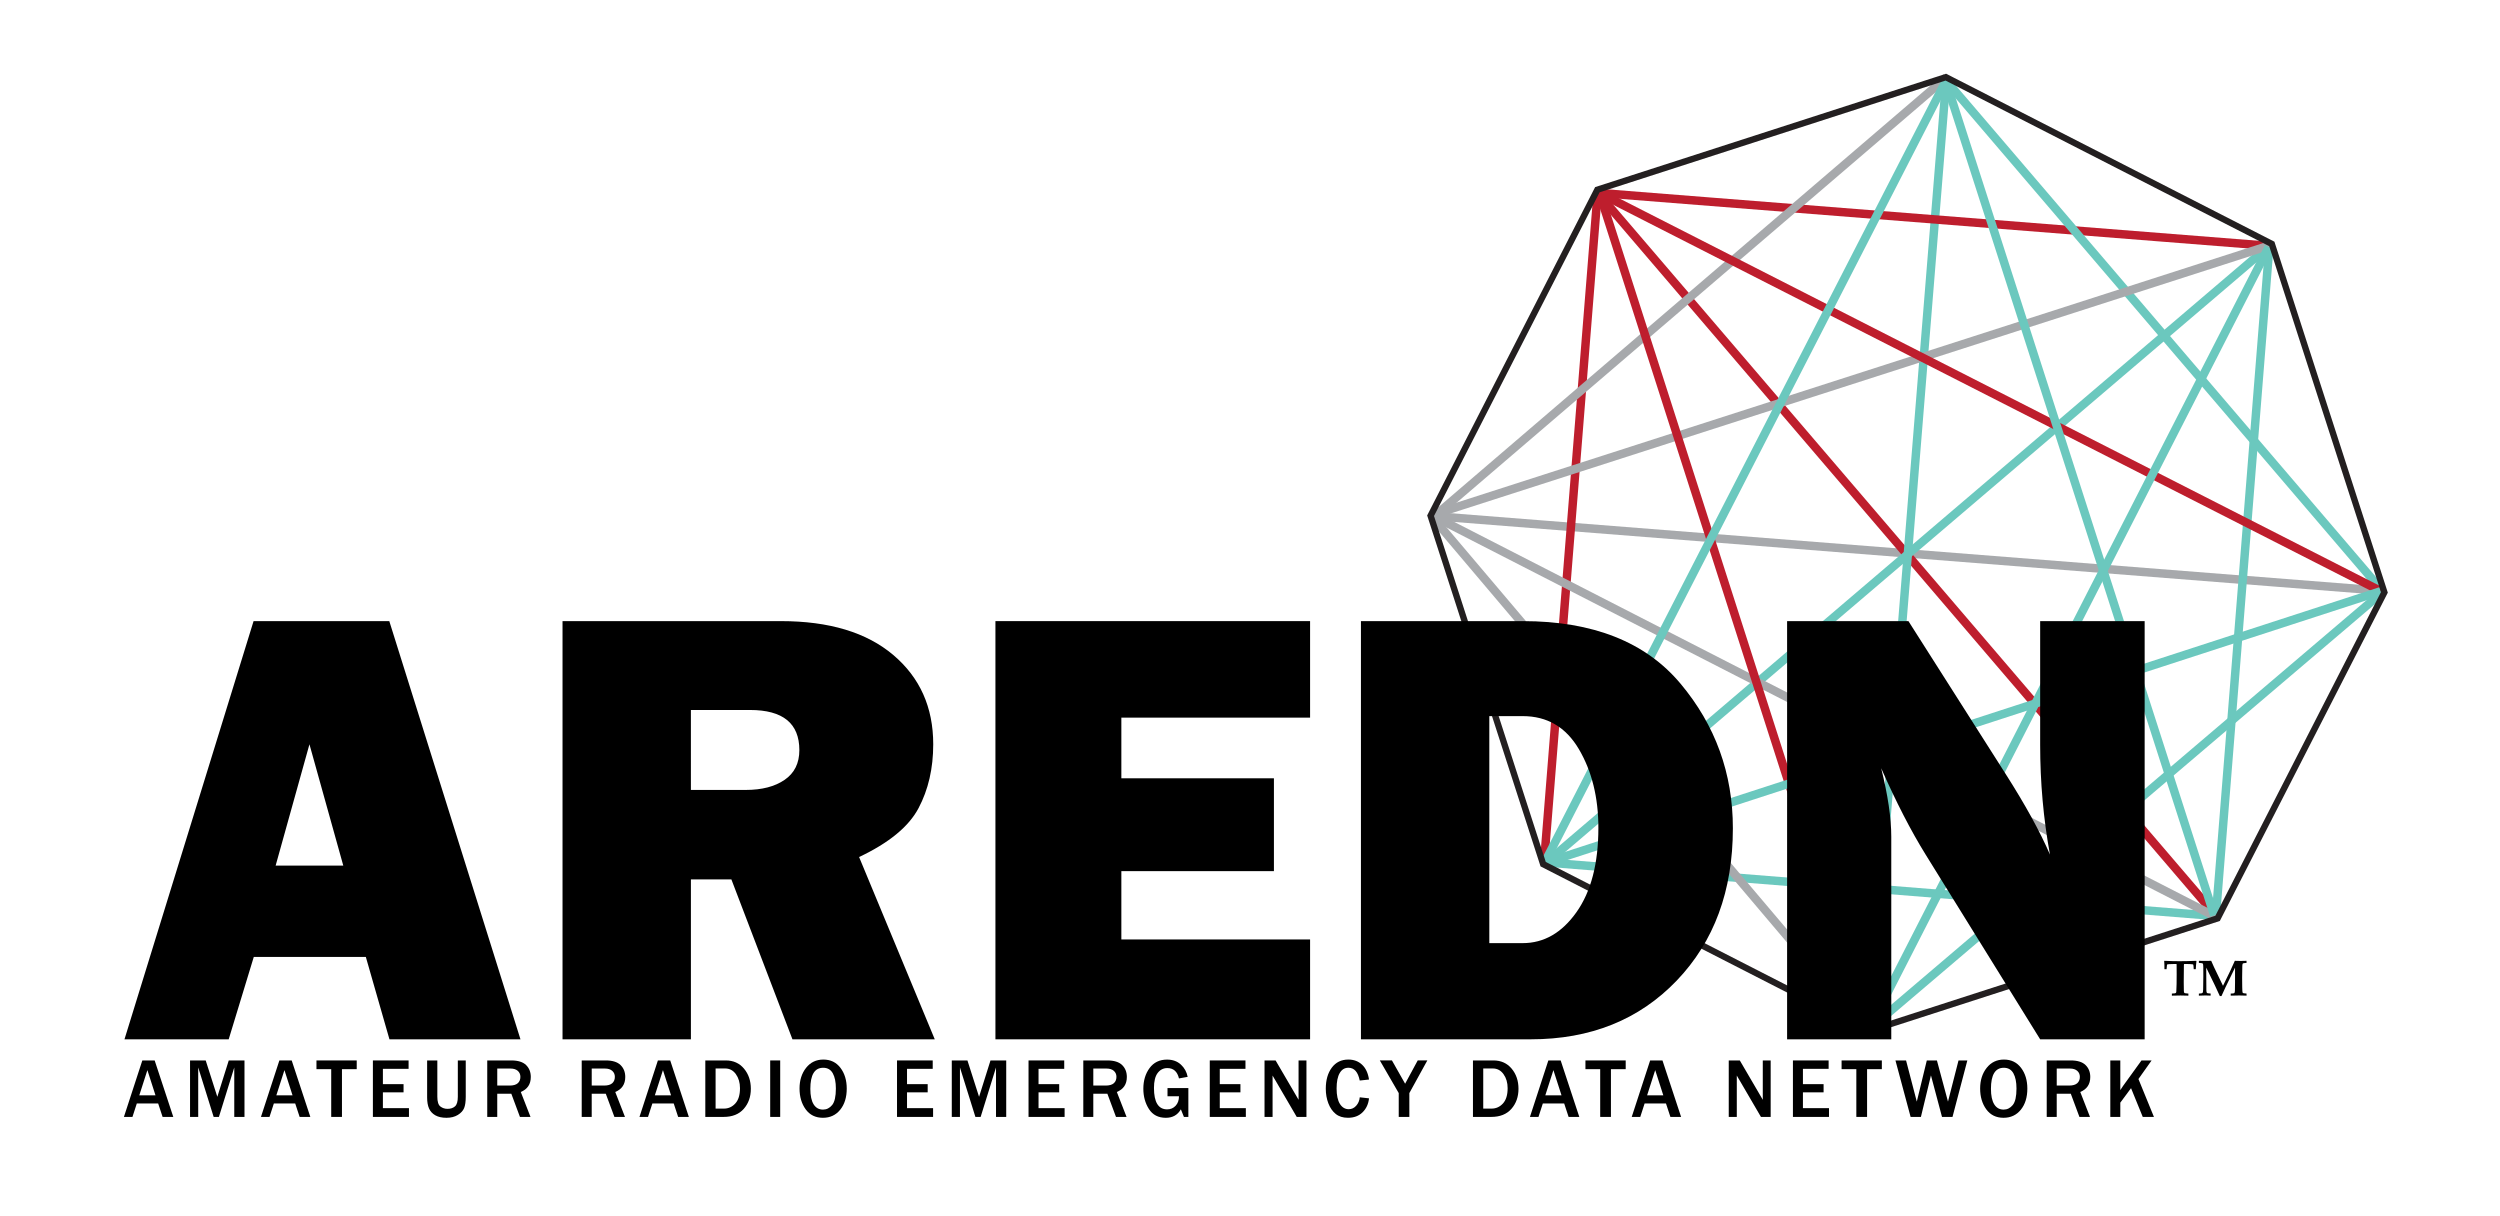 <?xml version="1.0" encoding="utf-8"?>
<!-- Generator: Adobe Illustrator 15.1.0, SVG Export Plug-In . SVG Version: 6.00 Build 0)  -->
<!DOCTYPE svg PUBLIC "-//W3C//DTD SVG 1.1//EN" "http://www.w3.org/Graphics/SVG/1.1/DTD/svg11.dtd">
<svg version="1.1" id="Layer_1" xmlns="http://www.w3.org/2000/svg" xmlns:xlink="http://www.w3.org/1999/xlink" x="0px" y="0px"
	 width="295px" height="143.5px" viewBox="0 0 295 143.5" enable-background="new 0 0 295 143.5" xml:space="preserve">
<g>
	<g>
		<line fill="none" stroke="#A7A9AC" stroke-miterlimit="10" x1="169.089" y1="60.893" x2="280.964" y2="69.705"/>
		<line fill="none" stroke="#BE1E2D" stroke-miterlimit="10" x1="261.464" y1="108.018" x2="188.526" y2="22.768"/>
		<line fill="none" stroke="#6BC8BE" stroke-miterlimit="10" x1="182.401" y1="101.83" x2="267.839" y2="28.955"/>
		<line fill="none" stroke="#6BC8BE" stroke-miterlimit="10" x1="220.581" y1="121.475" x2="229.651" y2="9.455"/>
		<line fill="none" stroke="#BE1E2D" stroke-miterlimit="10" x1="188.526" y1="22.705" x2="182.214" y2="101.58"/>
		<line fill="none" stroke="#6BC8BE" stroke-miterlimit="10" x1="182.401" y1="101.768" x2="261.339" y2="108.08"/>
		<line fill="none" stroke="#6BC8BE" stroke-miterlimit="10" x1="261.479" y1="107.996" x2="267.776" y2="29.143"/>
		<line fill="none" stroke="#BE1E2D" stroke-miterlimit="10" x1="267.839" y1="29.018" x2="188.714" y2="22.768"/>
		<line fill="none" stroke="#A7A9AC" stroke-miterlimit="10" x1="169.276" y1="60.893" x2="229.672" y2="9.142"/>
		<line fill="none" stroke="#6BC8BE" stroke-miterlimit="10" x1="229.589" y1="9.455" x2="281.151" y2="69.768"/>
		<line fill="none" stroke="#6BC8BE" stroke-miterlimit="10" x1="280.964" y1="70.018" x2="220.064" y2="121.855"/>
		<line fill="none" stroke="#A7A9AC" stroke-miterlimit="10" x1="220.203" y1="121.463" x2="168.974" y2="60.971"/>
		<line fill="none" stroke="#A7A9AC" stroke-miterlimit="10" x1="169.026" y1="60.83" x2="261.542" y2="108.229"/>
		<line fill="none" stroke="#A7A9AC" stroke-miterlimit="10" x1="169.46" y1="60.616" x2="267.839" y2="28.955"/>
		<line fill="none" stroke="#BE1E2D" stroke-miterlimit="10" x1="188.776" y1="22.893" x2="220.326" y2="121.223"/>
		<line fill="none" stroke="#BE1E2D" stroke-miterlimit="10" x1="188.589" y1="22.705" x2="280.964" y2="69.768"/>
		<line fill="none" stroke="#6BC8BE" stroke-miterlimit="10" x1="229.671" y1="9.438" x2="182.276" y2="101.768"/>
		<line fill="none" stroke="#6BC8BE" stroke-miterlimit="10" x1="229.597" y1="9.542" x2="261.276" y2="108.018"/>
		<line fill="none" stroke="#6BC8BE" stroke-miterlimit="10" x1="267.714" y1="29.143" x2="220.321" y2="121.826"/>
		<line fill="none" stroke="#6BC8BE" stroke-miterlimit="10" x1="182.276" y1="101.83" x2="280.932" y2="69.763"/>
		<polygon fill="none" stroke="#231F20" stroke-width="0.75" stroke-miterlimit="10" points="261.677,108.366 220.56,121.65 
			182.093,101.971 168.809,60.854 188.489,22.387 229.606,9.103 268.073,28.783 281.358,69.9 		"/>
	</g>
	<g>
		<path d="M20.448,131.797h-1.262l-0.523-1.587h-2.519l-0.514,1.587h-1.008l2.174-6.665h1.454L20.448,131.797z M18.347,129.248
			l-0.955-2.974l-0.955,2.974H18.347z"/>
		<path d="M28.848,131.797h-1.204v-5.835l-1.813,5.835h-0.619l-1.823-5.835v5.835h-0.964v-6.665h1.847l1.372,4.292l1.349-4.292
			h1.856V131.797z"/>
		<path d="M36.619,131.797h-1.262l-0.523-1.587h-2.519l-0.514,1.587h-1.008l2.174-6.665h1.454L36.619,131.797z M34.518,129.248
			l-0.955-2.974l-0.955,2.974H34.518z"/>
		<path d="M40.351,131.797h-1.267v-5.635h-1.741v-1.03h4.75v1.03h-1.742V131.797z"/>
		<path d="M48.257,131.797h-4.256v-6.665h4.212v0.991h-3.032v1.807h2.438v0.967h-2.438v1.865h3.076V131.797z"/>
		<path d="M54.958,125.132v4.282c0,0.579-0.063,1.025-0.191,1.338s-0.375,0.582-0.741,0.809c-0.366,0.226-0.813,0.339-1.341,0.339
			c-0.534,0-0.974-0.098-1.317-0.293s-0.591-0.463-0.741-0.804c-0.15-0.34-0.226-0.773-0.226-1.301v-4.37h1.204v4.282
			c0,0.586,0.121,0.971,0.362,1.154c0.241,0.185,0.522,0.276,0.842,0.276c0.368,0,0.662-0.099,0.883-0.296
			c0.221-0.196,0.331-0.575,0.331-1.135v-4.282H54.958z"/>
		<path d="M62.6,131.797h-1.247l-1.018-2.739h-1.66v2.739h-1.18v-6.665h2.84c0.79,0,1.371,0.182,1.742,0.544
			c0.371,0.363,0.557,0.833,0.557,1.409c0,0.856-0.394,1.445-1.181,1.768L62.6,131.797z M58.675,128.096h1.469
			c0.425,0,0.742-0.091,0.95-0.273c0.207-0.183,0.312-0.433,0.312-0.752c0-0.293-0.103-0.529-0.308-0.711
			c-0.204-0.18-0.49-0.271-0.858-0.271h-1.564V128.096z"/>
		<path d="M73.747,131.797H72.5l-1.018-2.739h-1.66v2.739h-1.18v-6.665h2.84c0.79,0,1.371,0.182,1.742,0.544
			c0.371,0.363,0.557,0.833,0.557,1.409c0,0.856-0.394,1.445-1.181,1.768L73.747,131.797z M69.822,128.096h1.469
			c0.425,0,0.742-0.091,0.95-0.273c0.207-0.183,0.312-0.433,0.312-0.752c0-0.293-0.103-0.529-0.308-0.711
			c-0.204-0.18-0.49-0.271-0.858-0.271h-1.564V128.096z"/>
		<path d="M81.284,131.797h-1.262l-0.523-1.587H76.98l-0.514,1.587h-1.008l2.174-6.665h1.454L81.284,131.797z M79.183,129.248
			l-0.955-2.974l-0.955,2.974H79.183z"/>
		<path d="M83.227,131.797v-6.665h2.413c0.892,0,1.608,0.321,2.149,0.964c0.54,0.644,0.811,1.437,0.811,2.381
			s-0.278,1.733-0.835,2.368s-1.353,0.952-2.39,0.952H83.227z M84.439,130.815h0.984c0.527,0,0.976-0.202,1.343-0.605
			c0.368-0.403,0.552-1.004,0.552-1.802c0-0.651-0.16-1.202-0.482-1.652c-0.321-0.451-0.745-0.677-1.273-0.677h-1.123V130.815z"/>
		<path d="M92.063,131.797h-1.18v-6.665h1.18V131.797z"/>
		<path d="M97.104,131.899c-0.87,0-1.547-0.332-2.032-0.996c-0.484-0.664-0.727-1.484-0.727-2.461c0-0.97,0.258-1.781,0.772-2.435
			c0.515-0.652,1.194-0.979,2.039-0.979c0.851,0,1.523,0.326,2.018,0.979c0.494,0.653,0.741,1.47,0.741,2.449
			c0,1.028-0.257,1.859-0.77,2.492C98.632,131.583,97.951,131.899,97.104,131.899z M97.113,130.933c0.425,0,0.785-0.179,1.079-0.537
			c0.295-0.358,0.441-1.008,0.441-1.948c0-0.765-0.121-1.365-0.364-1.799c-0.243-0.436-0.621-0.652-1.133-0.652
			c-1.011,0-1.516,0.828-1.516,2.485c0,0.804,0.129,1.413,0.387,1.829C96.265,130.725,96.634,130.933,97.113,130.933z"/>
		<path d="M110.104,131.797h-4.256v-6.665h4.212v0.991h-3.032v1.807h2.438v0.967h-2.438v1.865h3.076V131.797z"/>
		<path d="M118.733,131.797h-1.204v-5.835l-1.813,5.835h-0.619l-1.823-5.835v5.835h-0.964v-6.665h1.847l1.372,4.292l1.349-4.292
			h1.856V131.797z"/>
		<path d="M125.623,131.797h-4.256v-6.665h4.212v0.991h-3.032v1.807h2.438v0.967h-2.438v1.865h3.076V131.797z"/>
		<path d="M132.934,131.797h-1.247l-1.018-2.739h-1.66v2.739h-1.18v-6.665h2.84c0.79,0,1.371,0.182,1.742,0.544
			c0.371,0.363,0.557,0.833,0.557,1.409c0,0.856-0.394,1.445-1.181,1.768L132.934,131.797z M129.009,128.096h1.469
			c0.425,0,0.742-0.091,0.95-0.273c0.207-0.183,0.312-0.433,0.312-0.752c0-0.293-0.103-0.529-0.308-0.711
			c-0.204-0.18-0.49-0.271-0.858-0.271h-1.564V128.096z"/>
		<path d="M140.226,128.389v3.408h-0.523l-0.359-0.898c-0.381,0.667-0.971,1.001-1.771,1.001c-0.893,0-1.559-0.345-1.998-1.035
			c-0.44-0.69-0.66-1.489-0.66-2.397c0-0.96,0.245-1.773,0.736-2.439c0.491-0.665,1.178-0.998,2.061-0.998
			c0.659,0,1.201,0.194,1.627,0.584c0.425,0.389,0.693,0.873,0.806,1.452l-1.026,0.186c-0.192-0.813-0.651-1.221-1.377-1.221
			c-0.464,0-0.842,0.192-1.135,0.576s-0.439,0.975-0.439,1.772c0,1.683,0.519,2.524,1.555,2.524c0.403,0,0.736-0.142,1-0.425
			c0.265-0.283,0.396-0.657,0.396-1.123h-1.354v-0.967H140.226z"/>
		<path d="M147.009,131.797h-4.256v-6.665h4.212v0.991h-3.032v1.807h2.438v0.967h-2.438v1.865h3.076V131.797z"/>
		<path d="M154.16,131.797h-1.146l-2.485-4.258c-0.038-0.065-0.101-0.171-0.188-0.317c-0.038-0.065-0.097-0.168-0.177-0.308v4.883
			h-0.95v-6.665h1.305l2.294,3.926c0.019,0.032,0.158,0.271,0.417,0.718v-4.644h0.931V131.797z"/>
		<path d="M160.449,129.482l1.095,0.122c-0.071,0.667-0.324,1.217-0.761,1.647c-0.437,0.432-1.01,0.647-1.72,0.647
			c-0.599,0-1.084-0.153-1.456-0.459c-0.373-0.306-0.66-0.721-0.861-1.245c-0.202-0.524-0.303-1.102-0.303-1.733
			c0-1.016,0.237-1.842,0.71-2.478c0.474-0.637,1.125-0.955,1.953-0.955c0.649,0,1.189,0.203,1.621,0.61
			c0.433,0.407,0.704,0.989,0.816,1.748l-1.095,0.117c-0.201-1.006-0.646-1.509-1.333-1.509c-0.441,0-0.785,0.209-1.029,0.627
			c-0.245,0.419-0.367,1.025-0.367,1.819c0,0.808,0.131,1.417,0.394,1.829c0.262,0.411,0.609,0.617,1.041,0.617
			c0.346,0,0.64-0.139,0.883-0.415S160.418,129.866,160.449,129.482z"/>
		<path d="M166.302,131.797h-1.252v-2.813l-2.231-3.853h1.43l1.555,2.749l1.487-2.749h1.133l-2.121,3.853V131.797z"/>
		<path d="M173.809,131.797v-6.665h2.413c0.892,0,1.608,0.321,2.149,0.964c0.54,0.644,0.811,1.437,0.811,2.381
			s-0.278,1.733-0.835,2.368s-1.353,0.952-2.39,0.952H173.809z M175.021,130.815h0.984c0.527,0,0.976-0.202,1.343-0.605
			c0.368-0.403,0.552-1.004,0.552-1.802c0-0.651-0.16-1.202-0.482-1.652c-0.321-0.451-0.745-0.677-1.273-0.677h-1.123V130.815z"/>
		<path d="M186.358,131.797h-1.262l-0.523-1.587h-2.519l-0.514,1.587h-1.008l2.174-6.665h1.454L186.358,131.797z M184.257,129.248
			l-0.955-2.974l-0.955,2.974H184.257z"/>
		<path d="M190.09,131.797h-1.267v-5.635h-1.741v-1.03h4.75v1.03h-1.742V131.797z"/>
		<path d="M198.37,131.797h-1.262l-0.523-1.587h-2.519l-0.514,1.587h-1.008l2.174-6.665h1.454L198.37,131.797z M196.269,129.248
			l-0.955-2.974l-0.955,2.974H196.269z"/>
		<path d="M208.938,131.797h-1.146l-2.485-4.258c-0.038-0.065-0.101-0.171-0.188-0.317c-0.038-0.065-0.097-0.168-0.177-0.308v4.883
			h-0.95v-6.665h1.305l2.294,3.926c0.019,0.032,0.158,0.271,0.417,0.718v-4.644h0.931V131.797z"/>
		<path d="M215.821,131.797h-4.256v-6.665h4.212v0.991h-3.032v1.807h2.438v0.967h-2.438v1.865h3.076V131.797z"/>
		<path d="M220.315,131.797h-1.267v-5.635h-1.741v-1.03h4.75v1.03h-1.742V131.797z"/>
		<path d="M232.146,125.132l-1.751,6.665h-1.238l-1.305-4.902l-1.185,4.902h-1.214l-1.79-6.665h1.252l1.267,4.858l1.181-4.858h1.194
			l1.306,4.858l1.242-4.858H232.146z"/>
		<path d="M236.415,131.899c-0.87,0-1.547-0.332-2.032-0.996c-0.484-0.664-0.727-1.484-0.727-2.461c0-0.97,0.258-1.781,0.772-2.435
			c0.515-0.652,1.194-0.979,2.039-0.979c0.851,0,1.523,0.326,2.018,0.979c0.494,0.653,0.741,1.47,0.741,2.449
			c0,1.028-0.257,1.859-0.77,2.492C237.943,131.583,237.263,131.899,236.415,131.899z M236.425,130.933
			c0.425,0,0.785-0.179,1.079-0.537c0.295-0.358,0.441-1.008,0.441-1.948c0-0.765-0.121-1.365-0.364-1.799
			c-0.243-0.436-0.621-0.652-1.133-0.652c-1.011,0-1.516,0.828-1.516,2.485c0,0.804,0.129,1.413,0.387,1.829
			C235.576,130.725,235.945,130.933,236.425,130.933z"/>
		<path d="M246.618,131.797h-1.247l-1.018-2.739h-1.66v2.739h-1.18v-6.665h2.84c0.79,0,1.371,0.182,1.742,0.544
			c0.371,0.363,0.557,0.833,0.557,1.409c0,0.856-0.394,1.445-1.181,1.768L246.618,131.797z M242.693,128.096h1.469
			c0.425,0,0.742-0.091,0.95-0.273c0.207-0.183,0.312-0.433,0.312-0.752c0-0.293-0.103-0.529-0.308-0.711
			c-0.204-0.18-0.49-0.271-0.858-0.271h-1.564V128.096z"/>
		<path d="M254.164,131.797h-1.319l-1.382-3.394l-1.267,1.709v1.685h-1.18v-6.665h1.18v3.501c0.15-0.237,0.26-0.402,0.327-0.493
			l2.173-3.008h1.194l-1.554,2.192L254.164,131.797z"/>
	</g>
	<g>
		<path d="M110.303,122.641H93.51l-7.207-18.873h-4.776v18.873H66.378V73.292h25.776c5.688,0,10.104,1.332,13.251,3.995
			c3.145,2.663,4.716,6.176,4.716,10.539c0,2.844-0.578,5.356-1.734,7.537c-1.155,2.183-3.494,4.104-7.014,5.767L110.303,122.641z
			 M81.526,93.212h6.471c1.902,0,3.435-0.396,4.592-1.193c1.157-0.795,1.735-1.964,1.735-3.505c0-3.158-1.94-4.736-5.821-4.736
			h-6.977V93.212z"/>
		<path d="M154.59,110.855v11.785h-37.129V73.292h37.129V84.68h-22.27v7.159h18.003v10.955H132.32v8.062H154.59z"/>
		<path d="M160.591,122.641V73.292h19.089c8.29,0,14.498,2.46,18.619,7.376c4.12,4.916,6.18,10.604,6.18,17.063
			c0,7.376-2.211,13.37-6.633,17.986c-4.424,4.614-10.163,6.923-17.226,6.923H160.591z M175.739,111.289h3.94
			c2.507,0,4.621-1.218,6.344-3.651s2.586-5.748,2.586-9.942c0-3.591-0.767-6.688-2.297-9.29c-1.531-2.604-3.741-3.904-6.633-3.904
			h-3.94V111.289z"/>
		<path d="M253.07,122.641h-12.33l-13.516-21.803c-1.734-2.797-3.483-6.193-5.246-10.192c0.794,3.182,1.193,5.88,1.193,8.099v23.896
			h-12.293V73.292h14.316l11.497,18.075c2.289,3.592,4.025,6.75,5.205,9.474c-0.772-4.219-1.157-8.531-1.157-12.943V73.292h12.33
			V122.641z"/>
		<path d="M45.956,122.641l-2.788-9.724H29.947l-2.962,9.724H14.688l15.234-49.349h16.015l15.479,49.349H45.956z M32.524,102.143
			h7.984l-3.993-14.316L32.524,102.143z"/>
	</g>
	<g>
		<path d="M256.281,117.488v-0.246c0.111,0,0.228-0.01,0.349-0.029c0.057-0.01,0.097-0.026,0.12-0.049s0.041-0.064,0.053-0.125
			c0.014-0.083,0.025-0.392,0.035-0.924c0.006-0.379,0.009-0.766,0.009-1.16c0-0.774-0.003-1.169-0.007-1.184
			c-0.006-0.015-0.074-0.021-0.207-0.021c-0.272,0-0.507,0.008-0.703,0.023c-0.113,0.01-0.178,0.02-0.191,0.029
			c-0.016,0.01-0.026,0.026-0.034,0.051s-0.024,0.195-0.05,0.514h-0.252c0.004-0.373-0.006-0.695-0.029-0.967l0.032-0.023
			c0.615,0.029,1.214,0.045,1.796,0.045c0.58,0,1.229-0.016,1.948-0.045l0.032,0.047c-0.037,0.27-0.063,0.584-0.079,0.943h-0.243
			c-0.018-0.328-0.035-0.508-0.053-0.535c-0.014-0.021-0.045-0.036-0.094-0.044c-0.156-0.026-0.467-0.038-0.932-0.038
			c-0.039,0-0.063,0.006-0.07,0.018c-0.008,0.014-0.012,0.064-0.012,0.154l-0.018,1.971c0,0.571,0.005,0.922,0.015,1.052
			s0.033,0.208,0.071,0.235c0.025,0.018,0.18,0.039,0.462,0.063v0.246c-0.288-0.014-0.593-0.021-0.915-0.021
			C256.89,117.467,256.545,117.475,256.281,117.488z"/>
		<path d="M259.466,117.488v-0.246l0.175-0.012c0.142-0.008,0.23-0.033,0.267-0.074s0.057-0.18,0.063-0.416
			c0.014-0.481,0.021-1.004,0.021-1.565c0-0.298-0.002-0.638-0.004-1.019c-0.004-0.23-0.017-0.371-0.04-0.422
			c-0.012-0.025-0.033-0.045-0.064-0.061s-0.17-0.033-0.416-0.051v-0.246c0.235,0.006,0.468,0.01,0.693,0.01
			c0.263,0,0.517-0.004,0.761-0.01c0.105,0.248,0.215,0.494,0.328,0.738c0.08,0.174,0.435,0.91,1.064,2.211
			c0.664-1.336,1.13-2.318,1.396-2.949c0.233,0.01,0.455,0.016,0.666,0.016c0.247,0,0.486-0.006,0.716-0.016v0.246
			c-0.256,0.016-0.4,0.039-0.434,0.068s-0.055,0.119-0.064,0.27c-0.014,0.246-0.021,0.713-0.021,1.401
			c0,0.348,0.004,0.714,0.01,1.101c0.008,0.387,0.021,0.605,0.04,0.656c0.014,0.029,0.033,0.051,0.059,0.066s0.162,0.035,0.41,0.057
			v0.246c-0.316-0.014-0.599-0.021-0.847-0.021c-0.25,0-0.59,0.008-1.02,0.021v-0.246l0.173-0.006
			c0.137-0.006,0.222-0.025,0.257-0.058c0.033-0.032,0.056-0.117,0.065-0.255s0.015-0.462,0.015-0.974v-1.768
			c-0.301,0.604-0.686,1.395-1.152,2.374c-0.191,0.402-0.342,0.73-0.449,0.984h-0.193c-0.146-0.336-0.342-0.762-0.589-1.275
			l-1.015-2.083v0.397c0,1.102,0.005,1.859,0.015,2.275c0.006,0.168,0.028,0.271,0.067,0.311s0.185,0.064,0.437,0.076v0.246
			c-0.198-0.014-0.397-0.021-0.597-0.021C259.962,117.467,259.697,117.475,259.466,117.488z"/>
	</g>
</g>
</svg>
